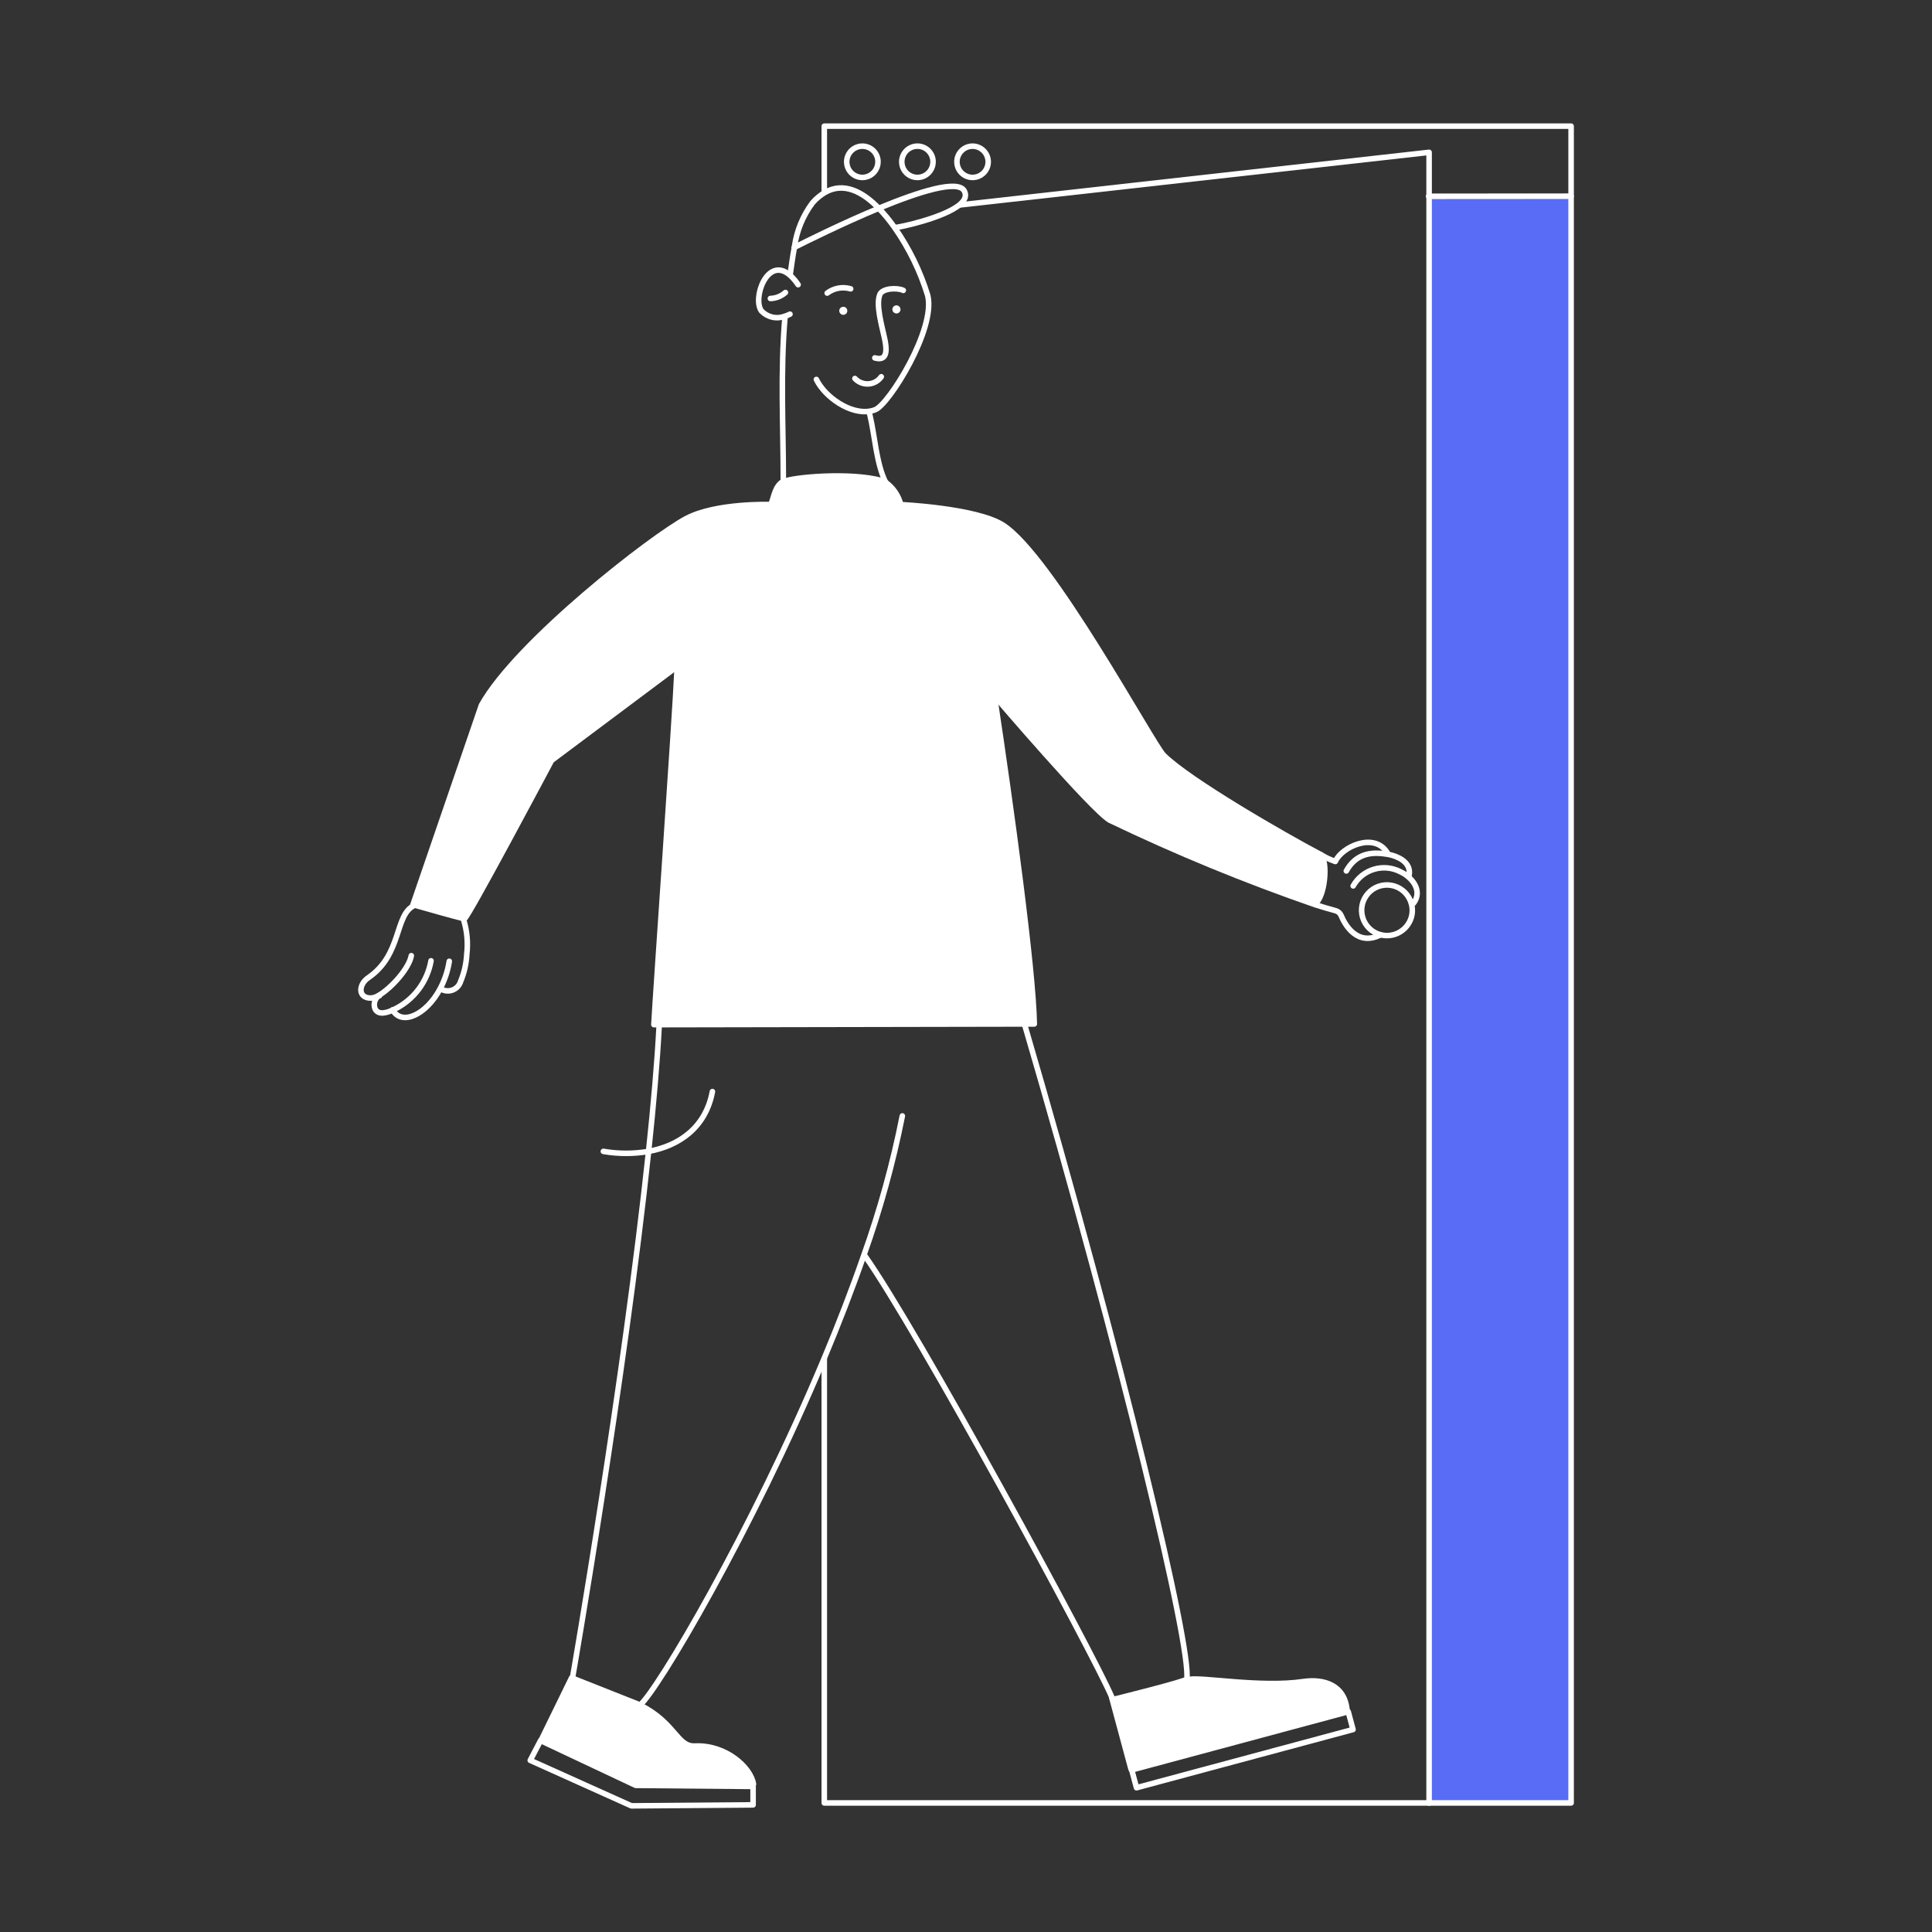 <svg width="300" height="300" viewBox="0 0 300 300" fill="none" xmlns="http://www.w3.org/2000/svg">
<rect x="0" y="0" width="300" height="300" fill="#333333" stroke="none"/>
<path d="M101.535 159.105C101.85 153.36 104.76 112.26 105.15 103.725L85.725 118.185C85.725 118.185 72.615 142.725 72.225 142.725C72.171 142.736 72.115 142.736 72.06 142.725C70.965 142.515 65.505 140.94 64.38 140.625H64.185L74.76 109.5C80.295 99.6 101.34 83.25 106.62 80.49C111.225 78.09 119.43 78.33 119.715 78.345C120.195 77.115 120.345 75.555 121.545 74.82H121.635C123.135 74.13 131.955 73.32 136.905 74.655C137.139 74.721 137.362 74.822 137.565 74.955C138.711 75.797 139.527 77.011 139.875 78.39C139.875 78.39 151.53 78.93 155.7 81.54C163.2 86.28 178.995 115.62 180.69 117.3C184.635 121.23 199.44 129.765 205.125 132.75C206.265 133.86 205.8 139.335 204.195 140.43V140.52C193.318 136.759 182.665 132.377 172.29 127.395C169.5 125.685 154.5 108.135 154.5 108.135C157.095 125.34 160.5 150.255 160.68 158.985H159.18L102.435 159.09L101.535 159.105Z" fill="white"/>
<path d="M117 277.05V277.395L98.79 277.23L84 270.27L88.74 260.535L88.935 260.61L99.15 264.66L99.42 264.795C104.835 267.555 105.105 271.26 107.895 271.125C112.65 270.9 116.535 274.5 117 277.05Z" fill="white"/>
<path d="M175.59 274.575L172.59 263.61L172.74 263.97C172.74 263.97 184.185 261.135 184.23 260.79H184.605C186.615 260.415 195.75 262.095 202.275 261.135C205.425 260.67 208.755 261.6 209.1 265.635L175.59 274.8V274.575Z" fill="white"/>
<path d="M243.96 30.465V279.96H221.91V30.48L243.96 30.465Z" fill="#586CF5"/>
<path d="M139.83 48C139.836 48.083 139.826 48.166 139.8 48.245C139.774 48.324 139.732 48.396 139.678 48.459C139.623 48.522 139.557 48.573 139.483 48.61C139.409 48.647 139.328 48.669 139.245 48.675C139.078 48.687 138.913 48.632 138.786 48.522C138.66 48.413 138.582 48.257 138.57 48.09C138.558 47.923 138.613 47.758 138.723 47.631C138.832 47.505 138.988 47.427 139.155 47.415C139.321 47.407 139.484 47.463 139.61 47.572C139.736 47.681 139.815 47.834 139.83 48Z" fill="white"/>
<path d="M131.565 48.21C131.573 48.292 131.565 48.375 131.54 48.454C131.516 48.532 131.476 48.605 131.423 48.668C131.37 48.731 131.305 48.783 131.231 48.82C131.157 48.857 131.077 48.879 130.995 48.885C130.912 48.891 130.829 48.881 130.75 48.855C130.671 48.829 130.599 48.787 130.536 48.733C130.473 48.678 130.422 48.612 130.385 48.538C130.348 48.464 130.326 48.383 130.32 48.3C130.314 48.218 130.324 48.136 130.351 48.058C130.377 47.98 130.419 47.908 130.473 47.846C130.528 47.785 130.594 47.735 130.668 47.7C130.742 47.664 130.823 47.644 130.905 47.64C130.986 47.632 131.068 47.64 131.146 47.665C131.224 47.689 131.296 47.73 131.358 47.783C131.42 47.836 131.47 47.902 131.505 47.975C131.541 48.048 131.561 48.129 131.565 48.21Z" fill="white"/>
<path d="M243.96 30.465V279.96H221.91H127.995V210.96" stroke="white" stroke-width="0.86" stroke-linecap="round" stroke-linejoin="round"/>
<path d="M127.995 29.745V29.655V19.59H243.96V30.465L221.91 30.48H221.835" stroke="white" stroke-width="0.86" stroke-linecap="round" stroke-linejoin="round"/>
<path d="M153.45 25.125C153.45 25.606 153.307 26.075 153.04 26.475C152.773 26.875 152.394 27.186 151.95 27.37C151.506 27.554 151.017 27.602 150.546 27.508C150.075 27.415 149.642 27.183 149.302 26.843C148.962 26.503 148.73 26.07 148.637 25.599C148.543 25.128 148.591 24.639 148.775 24.195C148.959 23.751 149.27 23.372 149.67 23.105C150.07 22.837 150.539 22.695 151.02 22.695C151.663 22.699 152.279 22.956 152.734 23.411C153.189 23.866 153.446 24.482 153.45 25.125Z" stroke="white" stroke-width="0.86" stroke-linecap="round" stroke-linejoin="round"/>
<path d="M144.885 25.125C144.885 25.608 144.741 26.079 144.472 26.48C144.203 26.88 143.821 27.192 143.374 27.374C142.928 27.556 142.437 27.602 141.964 27.505C141.492 27.407 141.059 27.171 140.721 26.827C140.383 26.482 140.155 26.045 140.066 25.571C139.978 25.097 140.032 24.607 140.223 24.163C140.414 23.72 140.732 23.344 141.138 23.082C141.543 22.821 142.018 22.686 142.5 22.695C143.137 22.707 143.743 22.968 144.189 23.422C144.635 23.877 144.885 24.488 144.885 25.125Z" stroke="white" stroke-width="0.86" stroke-linecap="round" stroke-linejoin="round"/>
<path d="M136.335 25.125C136.335 25.606 136.192 26.075 135.925 26.475C135.658 26.875 135.279 27.186 134.835 27.37C134.391 27.554 133.902 27.602 133.431 27.508C132.96 27.415 132.527 27.183 132.187 26.843C131.847 26.503 131.615 26.07 131.522 25.599C131.428 25.128 131.476 24.639 131.66 24.195C131.844 23.751 132.155 23.372 132.555 23.105C132.955 22.837 133.424 22.695 133.905 22.695C134.224 22.695 134.54 22.758 134.835 22.88C135.13 23.002 135.398 23.181 135.623 23.407C135.849 23.632 136.028 23.9 136.15 24.195C136.272 24.49 136.335 24.806 136.335 25.125Z" stroke="white" stroke-width="0.86" stroke-linecap="round" stroke-linejoin="round"/>
<path d="M209.354 265.792L175.734 274.832L176.477 277.599L210.098 268.559L209.354 265.792Z" stroke="white" stroke-width="0.86" stroke-linecap="round" stroke-linejoin="round"/>
<path d="M99.36 264.78C102.045 262.59 116.73 237.78 127.965 210.96C130.185 205.665 132.27 200.28 134.115 194.985C136.648 187.908 138.654 180.653 140.115 173.28" stroke="white" stroke-width="0.86" stroke-linecap="round" stroke-linejoin="round"/>
<path d="M102.36 159.18C102.06 164.94 101.475 171.615 100.725 178.68C96.975 214.05 88.92 260.415 88.92 260.415" stroke="white" stroke-width="0.86" stroke-linecap="round" stroke-linejoin="round"/>
<path d="M134.295 195C142.35 206.355 169.785 256.755 172.65 263.55L172.8 263.91C172.8 263.91 184.245 261.075 184.29 260.73C184.995 255.735 174.39 211.335 159.09 159.06" stroke="white" stroke-width="0.86" stroke-linecap="round" stroke-linejoin="round"/>
<path d="M110.625 169.5C109.59 175.02 105.54 177.9 100.725 178.785C98.397 179.19 96.017 179.19 93.69 178.785" stroke="white" stroke-width="0.86" stroke-linecap="round" stroke-linejoin="round"/>
<path d="M184.68 260.775C186.69 260.4 195.825 262.08 202.35 261.12C205.5 260.655 208.83 261.585 209.175 265.62L175.665 274.785" stroke="white" stroke-width="0.86" stroke-linecap="round" stroke-linejoin="round"/>
<path d="M172.635 263.61L175.59 274.575" stroke="white" stroke-width="0.86" stroke-linecap="round" stroke-linejoin="round"/>
<path d="M83.94 270.27L82.335 273.345L98.04 280.41L116.94 280.26V277.395H116.925L98.715 277.23L83.94 270.27Z" stroke="white" stroke-width="0.86" stroke-linecap="round" stroke-linejoin="round"/>
<path d="M117 277.05C116.61 274.47 112.725 270.9 107.91 271.125C105.12 271.26 104.91 267.555 99.435 264.795L99.165 264.66L88.95 260.61L88.755 260.535L84 270.27" stroke="white" stroke-width="0.86" stroke-linecap="round" stroke-linejoin="round"/>
<path d="M105.15 103.725C104.76 112.26 101.85 153.36 101.535 159.105H102.36L159.105 159H160.605C160.44 150.27 157.02 125.355 154.425 108.15C153.765 103.8 153.165 99.96 152.685 96.975" stroke="white" stroke-width="0.86" stroke-linecap="round" stroke-linejoin="round"/>
<path d="M122.7 42.63C122.88 41.37 123.075 39.87 123.36 38.37C123.694 35.878 124.66 33.513 126.165 31.5C126.718 30.859 127.372 30.312 128.1 29.88C130.95 28.245 133.89 29.685 136.455 32.34C137.352 33.274 138.174 34.278 138.915 35.34C141.162 38.551 142.892 42.094 144.045 45.84C145.38 51.045 138.045 62.775 135.915 63.615C135.664 63.719 135.403 63.795 135.135 63.84C132.03 64.41 128.085 61.65 126.765 58.92" stroke="white" stroke-width="0.86" stroke-linecap="round" stroke-linejoin="round"/>
<path d="M121.635 75.105V74.745C121.635 65.97 121.155 57.99 121.89 49.245" stroke="white" stroke-width="0.86" stroke-linecap="round" stroke-linejoin="round"/>
<path d="M135 64.155L135.09 64.5C135.87 67.815 136.08 72 137.52 74.88" stroke="white" stroke-width="0.84" stroke-linecap="round" stroke-linejoin="round"/>
<path d="M123.93 44.205C123.567 43.651 123.133 43.147 122.64 42.705C119.115 39.705 116.79 46.395 118.245 48.3C118.702 48.774 119.288 49.104 119.931 49.248C120.574 49.392 121.244 49.344 121.86 49.11C122.14 49.026 122.411 48.916 122.67 48.78" stroke="white" stroke-width="0.86" stroke-linecap="round" stroke-linejoin="round"/>
<path d="M138.975 35.325C139.62 35.325 146.625 33.825 149.07 31.74C149.805 31.11 150.135 30.405 149.745 29.67C148.8 27.81 142.65 29.775 136.53 32.31C130.71 34.725 124.89 37.635 123.555 38.31L123.33 38.415" stroke="white" stroke-width="0.86" stroke-linecap="round" stroke-linejoin="round"/>
<path d="M132.09 44.85C131.473 44.668 130.822 44.633 130.189 44.748C129.556 44.862 128.959 45.123 128.445 45.51" stroke="white" stroke-width="0.86" stroke-linecap="round" stroke-linejoin="round"/>
<path d="M121.965 45.42C121.319 45.996 120.49 46.325 119.625 46.35" stroke="white" stroke-width="0.86" stroke-linecap="round" stroke-linejoin="round"/>
<path d="M140.265 45.09C139.275 44.625 137.01 44.76 136.62 45.735C135.975 47.31 136.935 50.595 137.34 52.47C137.625 53.76 138.075 56.235 135.84 55.575" stroke="white" stroke-width="0.86" stroke-linecap="round" stroke-linejoin="round"/>
<path d="M132.75 58.77C133.017 59.059 133.345 59.284 133.711 59.43C134.076 59.575 134.469 59.638 134.862 59.612C135.254 59.586 135.636 59.473 135.979 59.28C136.322 59.088 136.618 58.821 136.845 58.5" stroke="white" stroke-width="0.86" stroke-linecap="round" stroke-linejoin="round"/>
<path d="M119.715 78.345C119.43 78.345 111.225 78.09 106.62 80.49C101.34 83.25 80.295 99.6 74.76 109.5L64.11 140.52H64.305C65.43 140.835 70.89 142.41 71.985 142.62C72.039 142.631 72.096 142.631 72.15 142.62C72.615 142.62 85.65 118.08 85.65 118.08L105.045 103.575L110.505 99.495" stroke="white" stroke-width="0.86" stroke-linecap="round" stroke-linejoin="round"/>
<path d="M69.765 149.265C69.533 150.748 69.056 152.183 68.355 153.51C66.18 157.62 62.355 159.33 60.96 156.81" stroke="white" stroke-width="0.86" stroke-linecap="round" stroke-linejoin="round"/>
<path d="M66.93 149.19C66.644 150.793 65.987 152.306 65.01 153.609C64.033 154.912 62.764 155.967 61.305 156.69L60.96 156.855C60.165 157.215 58.755 157.71 58.245 156.66C58.1 156.305 58.077 155.912 58.18 155.542C58.283 155.173 58.507 154.848 58.815 154.62H58.92" stroke="white" stroke-width="0.86" stroke-linecap="round" stroke-linejoin="round"/>
<path d="M63.87 148.395C63.51 150.39 60.735 153.465 58.8 154.575C58.435 154.809 58.017 154.948 57.585 154.98C55.545 154.98 55.65 152.865 57.195 151.815C62.475 148.215 61.23 142.065 64.305 140.61" stroke="white" stroke-width="0.86" stroke-linecap="round" stroke-linejoin="round"/>
<path d="M68.415 153.54C68.688 153.714 68.997 153.821 69.318 153.855C69.64 153.889 69.964 153.847 70.267 153.733C70.57 153.62 70.842 153.438 71.062 153.201C71.282 152.965 71.444 152.68 71.535 152.37C72.086 151.044 72.406 149.634 72.48 148.2C72.693 146.401 72.529 144.577 72 142.845" stroke="white" stroke-width="0.86" stroke-linecap="round" stroke-linejoin="round"/>
<path d="M219.165 140.355C219.395 141.185 219.336 142.068 219 142.86C218.63 143.74 217.953 144.456 217.095 144.876C216.238 145.295 215.257 145.389 214.335 145.14L213.855 144.975C213.237 144.719 212.695 144.308 212.28 143.784C211.865 143.259 211.59 142.637 211.483 141.976C211.375 141.316 211.438 140.639 211.666 140.01C211.893 139.381 212.277 138.82 212.782 138.381C213.287 137.941 213.896 137.638 214.55 137.5C215.205 137.362 215.884 137.393 216.523 137.591C217.162 137.789 217.741 138.146 218.203 138.63C218.665 139.114 218.996 139.708 219.165 140.355Z" stroke="white" stroke-width="0.86" stroke-linecap="round" stroke-linejoin="round"/>
<path d="M219.495 140.25C220.635 138.75 219.885 137.07 218.475 135.99C218.166 135.745 217.829 135.539 217.47 135.375C216.201 134.712 214.723 134.571 213.351 134.979C211.979 135.388 210.82 136.316 210.12 137.565" stroke="white" stroke-width="0.86" stroke-linecap="round" stroke-linejoin="round"/>
<path d="M218.805 135.915C219.21 133.74 216.735 132.915 215.805 132.72C215.643 132.676 215.477 132.645 215.31 132.63C212.775 132.21 210.51 132.63 209.055 135.24" stroke="white" stroke-width="0.86" stroke-linecap="round" stroke-linejoin="round"/>
<path d="M119.715 78.315C120.195 77.085 120.345 75.525 121.545 74.79H121.635C123.135 74.1 131.955 73.29 136.905 74.625C137.139 74.691 137.362 74.792 137.565 74.925C138.711 75.767 139.527 76.981 139.875 78.36C139.875 78.36 151.53 78.9 155.7 81.51C163.2 86.25 178.995 115.59 180.69 117.27C184.635 121.2 199.44 129.735 205.125 132.72C205.824 133.152 206.568 133.504 207.345 133.77C208.335 131.505 213.345 129.18 215.385 132.36" stroke="white" stroke-width="0.86" stroke-linecap="round" stroke-linejoin="round"/>
<path d="M154.5 108.135C154.5 108.135 169.5 125.685 172.305 127.35C182.68 132.332 193.333 136.714 204.21 140.475C205.335 140.835 206.4 141.15 207.36 141.405C207.555 141.453 207.737 141.546 207.89 141.676C208.044 141.806 208.165 141.97 208.245 142.155C208.86 143.655 210.765 146.985 214.38 145.155" stroke="white" stroke-width="0.86" stroke-linecap="round" stroke-linejoin="round"/>
<path d="M149.13 31.815L221.91 23.655V30.48V279.96V279.975" stroke="white" stroke-width="0.86" stroke-linecap="round" stroke-linejoin="round"/>
<path d="M204.165 140.385C205.77 139.29 206.235 133.815 205.095 132.705" stroke="white" stroke-width="0.86" stroke-linecap="round" stroke-linejoin="round"/>
</svg>
